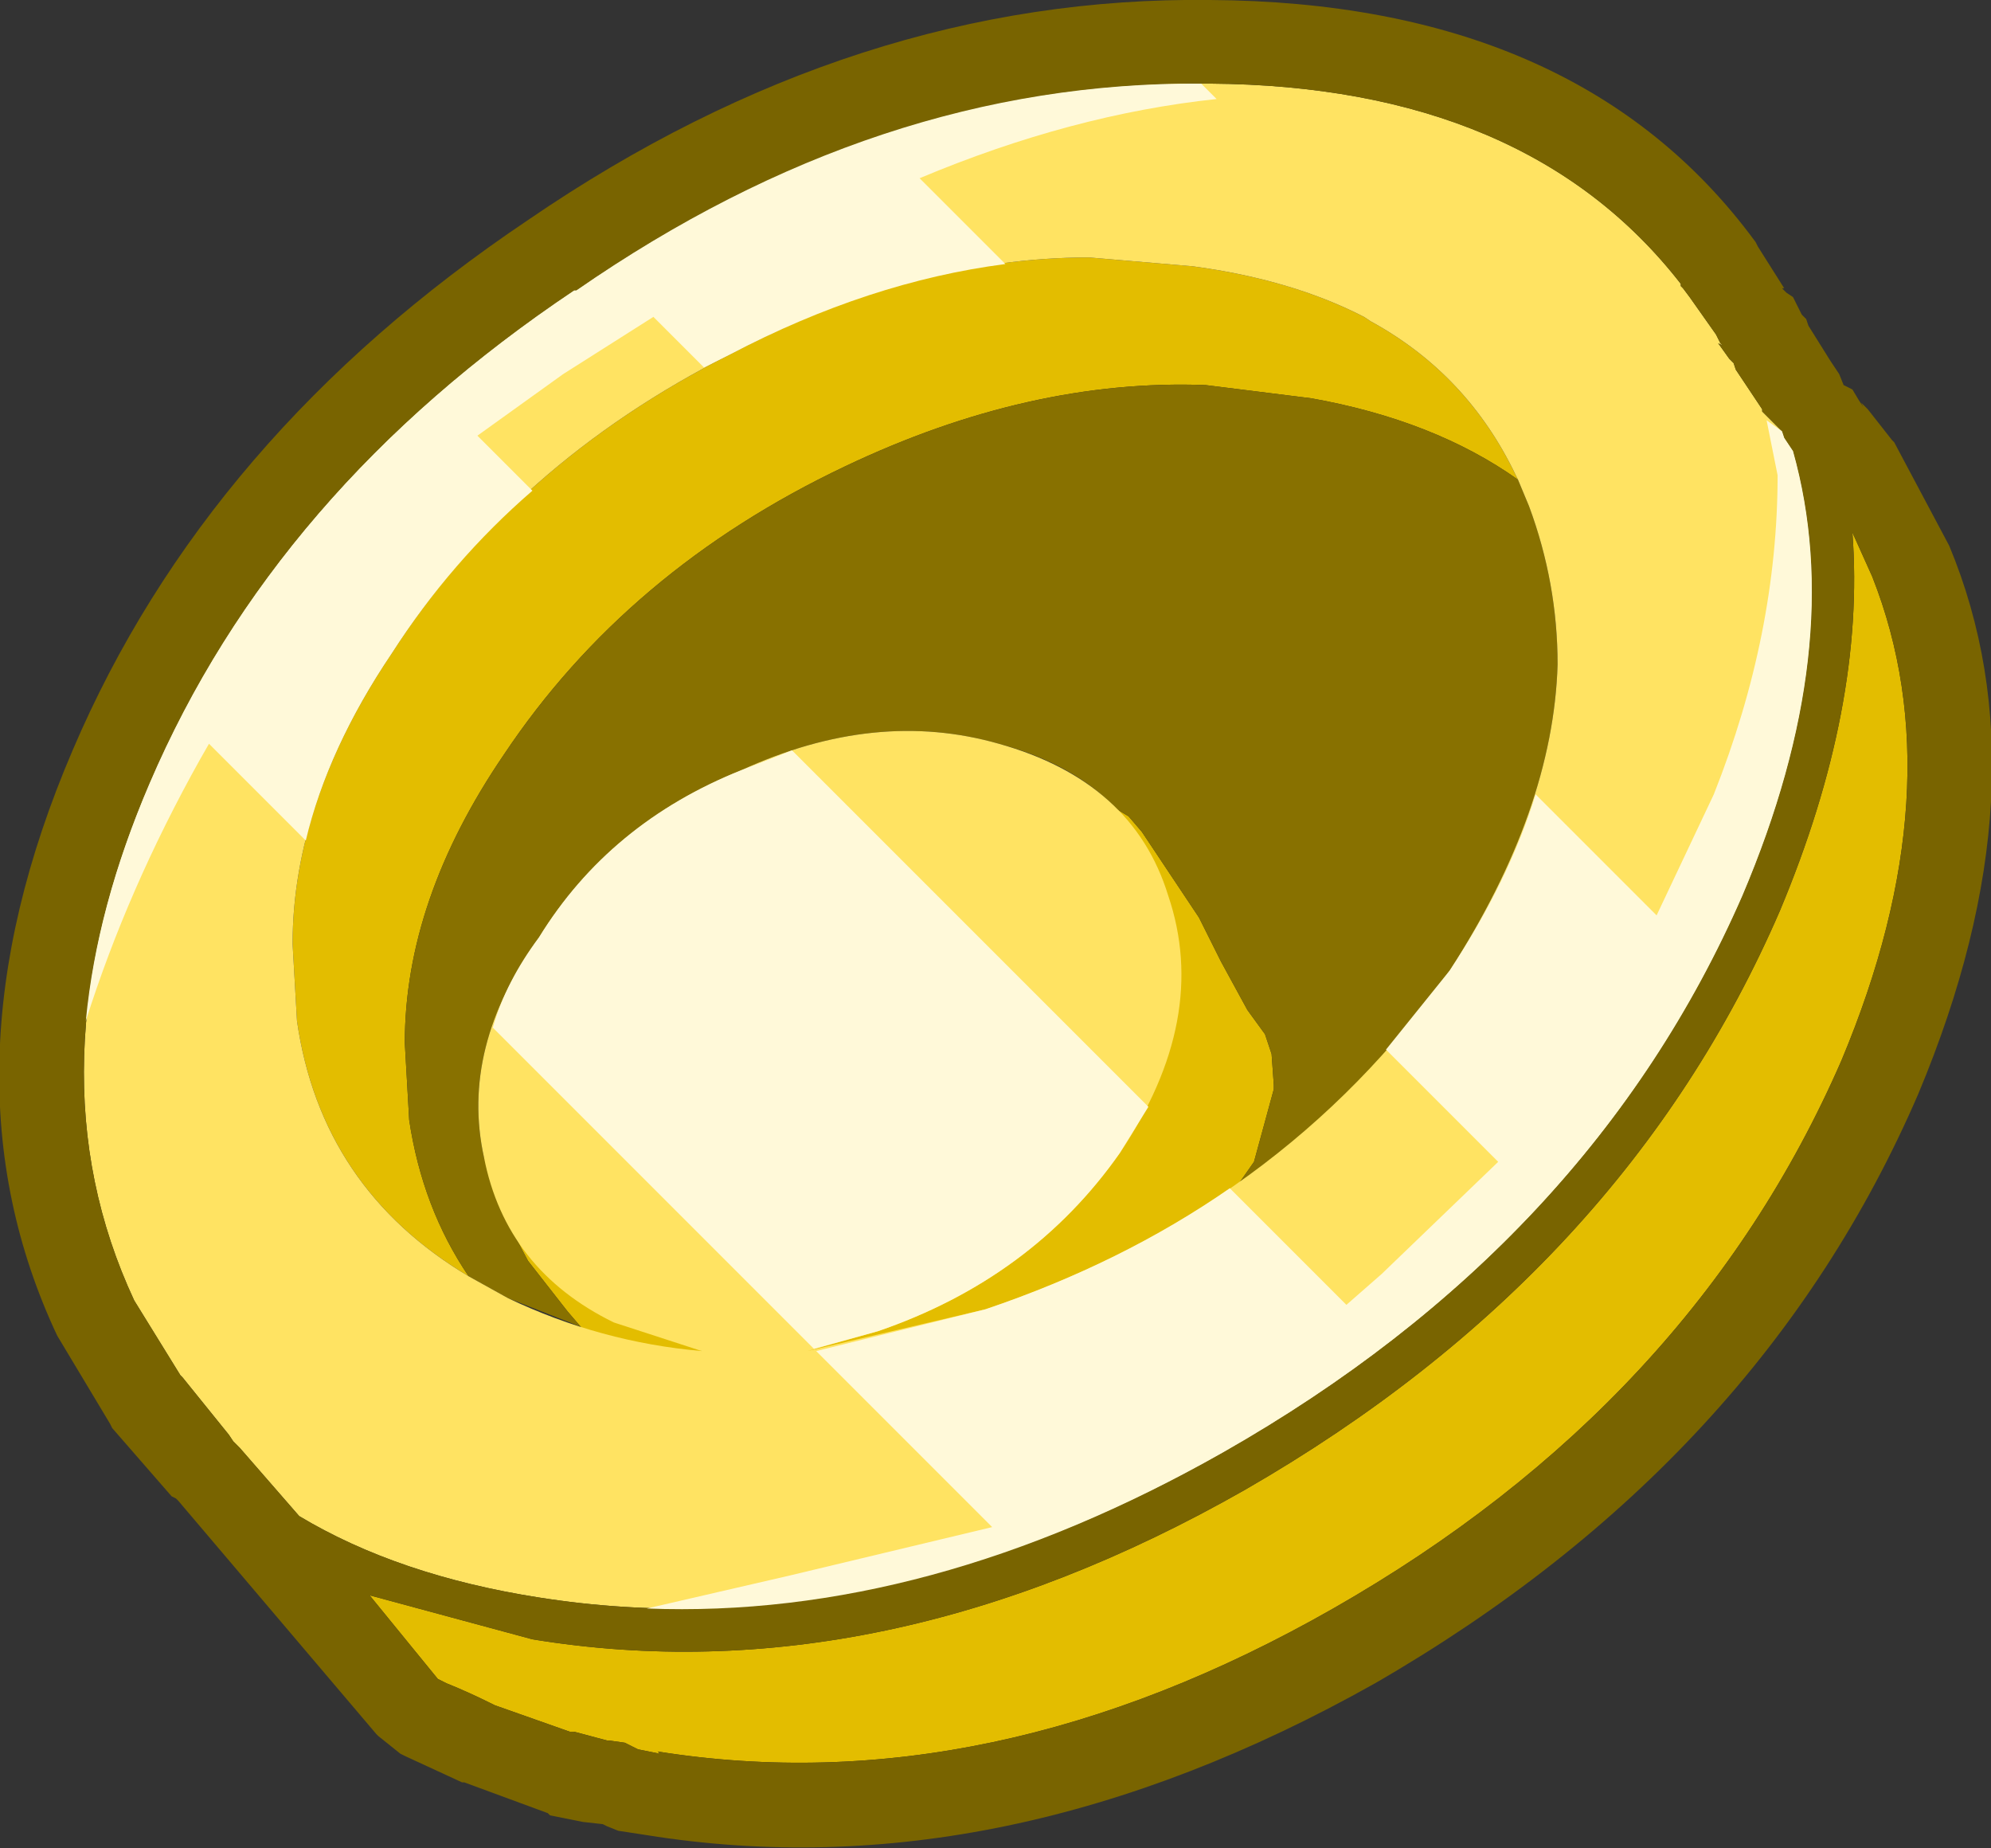 <?xml version="1.0" encoding="UTF-8" standalone="no"?>
<svg xmlns:ffdec="https://www.free-decompiler.com/flash" xmlns:xlink="http://www.w3.org/1999/xlink" ffdec:objectType="shape" height="42.0px" width="45.25px" xmlns="http://www.w3.org/2000/svg">
  <rect width="100%" height="100%" fill="#333333" stroke="none"/>
  <g transform="matrix(1.0, 0.0, 0.0, 1.0, -1.45, -3.25)">
    <path d="M12.1 32.25 Q8.75 30.25 8.2 26.45 L8.1 24.7 Q8.1 21.45 10.35 18.1 13.1 13.8 18.05 11.3 22.2 9.1 26.2 9.1 L28.55 9.3 Q30.8 9.6 32.45 10.45 L32.6 10.55 Q34.8 11.75 35.9 14.05 L35.95 14.15 Q34.05 12.8 31.25 12.3 L28.85 12.0 Q24.85 11.85 20.65 13.85 15.7 16.2 12.9 20.4 10.65 23.7 10.65 26.95 L10.75 28.7 Q11.05 30.7 12.1 32.25 M29.6 30.15 L28.45 31.4 28.25 31.35 28.1 31.55 27.35 32.3 Q26.7 32.9 26.45 32.5 L24.8 34.05 24.35 34.0 Q24.4 33.65 24.75 33.05 L24.65 33.1 Q23.5 33.9 22.75 33.9 L22.35 33.6 20.0 34.3 18.65 34.3 18.35 34.0 Q18.35 33.8 18.8 33.75 L20.6 33.45 Q20.85 32.75 21.4 32.55 L22.6 32.45 Q23.1 32.4 23.7 31.95 L24.45 31.3 Q25.05 30.35 25.5 29.95 L26.1 29.35 Q26.7 28.85 27.1 29.0 L26.85 27.55 26.85 27.05 27.2 26.65 Q27.2 26.1 27.45 25.85 L27.75 25.4 27.7 25.1 27.65 24.75 27.95 24.35 28.15 24.3 28.0 24.1 26.35 21.6 26.85 21.65 27.1 21.8 27.4 22.15 28.7 24.1 29.2 25.1 29.8 26.2 30.2 26.75 30.35 27.2 30.4 27.9 30.4 28.0 29.95 29.65 29.6 30.15 M13.0 31.05 L12.9 30.75 12.85 30.7 12.85 29.85 Q13.25 29.65 13.4 30.0 L13.65 30.6 14.05 31.25 15.05 32.0 16.3 33.1 17.4 33.95 18.8 35.5 18.75 35.7 18.55 35.8 Q18.3 35.8 17.75 35.25 L17.2 34.65 16.7 34.45 16.7 34.7 16.65 34.8 17.05 35.2 16.7 35.55 15.95 34.95 15.5 34.3 14.65 33.4 14.35 33.05 13.45 31.9 13.0 31.05" fill="#e3bd00" fill-rule="evenodd" stroke="none"/>
    <path d="M12.1 32.25 Q11.05 30.7 10.75 28.7 L10.65 26.95 Q10.65 23.7 12.9 20.4 15.7 16.2 20.65 13.85 24.85 11.85 28.85 12.0 L31.25 12.3 Q34.05 12.8 35.95 14.15 L36.2 14.75 Q36.85 16.5 36.85 18.35 36.75 21.65 34.4 25.3 32.75 27.65 30.55 29.45 L30.55 29.5 30.25 29.65 29.6 30.15 29.95 29.65 30.4 28.0 30.4 27.9 30.35 27.2 30.2 26.75 29.8 26.2 29.2 25.1 28.7 24.1 27.4 22.15 27.1 21.8 26.85 21.65 Q25.85 20.6 24.15 20.15 21.35 19.35 18.3 20.75 15.3 21.95 13.7 24.55 11.9 27.05 12.45 29.55 L13.0 31.05 13.45 31.9 14.35 33.05 14.65 33.4 13.0 32.75 12.1 32.25" fill="#887100" fill-rule="evenodd" stroke="none"/>
    <path d="M44.0 16.35 Q45.9 21.15 43.3 27.35 39.9 35.15 31.75 39.8 23.95 44.25 16.4 43.05 L16.45 43.1 15.95 43.0 15.65 42.85 15.3 42.8 15.25 42.8 14.5 42.6 14.4 42.6 12.7 42.0 Q12.1 41.7 11.6 41.5 L11.4 41.4 9.85 39.5 13.55 40.5 Q21.5 41.8 29.75 37.1 38.35 32.15 41.9 23.95 43.85 19.3 43.55 15.35 L44.0 16.35" fill="#e3bd00" fill-rule="evenodd" stroke="none"/>
    <path d="M40.85 11.5 L40.9 11.65 41.5 12.55 41.5 12.6 41.95 13.05 42.0 13.2 42.1 13.35 42.2 13.5 Q43.45 17.95 41.05 23.6 37.6 31.5 29.25 36.25 21.3 40.75 13.7 39.55 10.5 39.05 8.25 37.7 L6.9 36.15 6.75 36.0 6.65 35.85 5.6 34.55 5.55 34.5 4.5 32.8 Q2.05 27.55 4.85 21.05 7.7 14.4 14.5 9.85 L14.55 9.85 Q21.5 5.05 28.95 5.15 36.15 5.2 39.65 9.7 L39.65 9.75 39.7 9.8 39.85 10.0 40.45 10.85 40.55 11.05 40.6 11.1 40.5 11.05 40.75 11.4 40.85 11.5 M32.45 10.45 Q30.8 9.6 28.55 9.3 L26.2 9.1 Q22.2 9.1 18.05 11.3 13.1 13.8 10.35 18.1 8.1 21.45 8.1 24.7 L8.2 26.45 Q8.75 30.25 12.1 32.25 L13.0 32.75 Q15.1 33.75 17.4 33.95 L15.4 33.3 Q12.95 32.1 12.45 29.55 11.9 27.05 13.7 24.55 15.3 21.95 18.3 20.75 21.35 19.35 24.15 20.15 27.2 21.0 28.0 23.6 28.95 26.4 26.9 29.45 24.9 32.3 21.4 33.5 L19.8 33.95 23.85 33.0 Q30.55 30.75 34.4 25.3 36.75 21.65 36.85 18.35 36.85 16.5 36.2 14.75 L35.95 14.15 35.9 14.05 Q34.8 11.75 32.6 10.55 L32.45 10.45" fill="#ffe362" fill-rule="evenodd" stroke="none"/>
    <path d="M41.2 8.55 L41.35 8.75 41.4 8.85 42.0 9.8 41.95 9.8 42.05 9.9 42.2 10.0 42.4 10.4 42.5 10.5 42.55 10.65 43.05 11.45 43.25 11.75 43.35 12.0 43.55 12.1 43.7 12.35 43.8 12.5 43.75 12.4 43.9 12.55 44.45 13.25 44.5 13.3 45.75 15.65 Q48.0 21.05 45.05 28.1 41.45 36.45 32.7 41.5 24.25 46.25 16.15 44.95 L15.5 44.85 15.25 44.75 15.15 44.7 14.7 44.65 13.95 44.5 13.9 44.45 12.0 43.75 11.95 43.75 10.65 43.15 10.55 43.1 10.05 42.7 10.0 42.65 5.5 37.35 5.45 37.3 5.35 37.25 4.0 35.7 3.95 35.6 2.75 33.6 Q-0.05 27.65 3.1 20.3 6.15 13.15 13.45 8.25 20.9 3.15 28.95 3.25 37.2 3.3 41.2 8.55 M40.85 11.5 L40.75 11.4 40.5 11.05 40.6 11.1 40.55 11.05 40.45 10.85 39.85 10.0 39.7 9.8 39.65 9.75 39.65 9.7 Q36.15 5.2 28.95 5.15 21.5 5.05 14.55 9.85 L14.5 9.85 Q7.7 14.4 4.85 21.05 2.05 27.55 4.5 32.8 L5.55 34.5 5.6 34.55 6.65 35.85 6.75 36.0 6.9 36.15 8.25 37.7 Q10.5 39.05 13.7 39.55 21.3 40.75 29.25 36.25 37.6 31.5 41.05 23.6 43.45 17.95 42.2 13.5 L42.1 13.35 42.0 13.2 41.95 13.05 41.5 12.6 41.5 12.55 40.9 11.65 40.85 11.5 M44.0 16.35 L43.55 15.35 Q43.85 19.3 41.9 23.95 38.35 32.15 29.75 37.1 21.5 41.8 13.55 40.5 L9.85 39.5 11.4 41.4 11.6 41.5 Q12.1 41.7 12.7 42.0 L14.4 42.6 14.5 42.6 15.25 42.8 15.3 42.8 15.65 42.85 15.95 43.0 16.45 43.1 16.4 43.05 Q23.95 44.25 31.75 39.8 39.9 35.15 43.3 27.35 45.9 21.15 44.0 16.35" fill="#796400" fill-rule="evenodd" stroke="none"/>
    <path d="M41.95 13.05 L42.0 13.2 42.1 13.35 42.2 13.5 Q43.45 17.95 41.05 23.6 37.6 31.5 29.25 36.25 22.55 40.05 16.15 39.8 L19.4 39.05 24.0 37.95 20.0 33.95 23.85 33.0 Q26.95 31.95 29.4 30.25 L32.05 32.9 32.85 32.2 35.5 29.65 32.95 27.1 34.4 25.3 Q35.75 23.25 36.35 21.3 L39.1 24.05 40.4 21.3 Q41.85 17.65 41.85 14.05 L41.6 12.8 41.95 13.05 M24.3 9.25 Q21.2 9.65 18.05 11.3 L17.45 11.6 16.3 10.45 14.25 11.75 12.3 13.15 13.55 14.4 Q11.7 16.0 10.35 18.1 8.9 20.25 8.4 22.35 L6.2 20.15 6.0 20.5 Q4.35 23.45 3.4 26.45 3.65 23.85 4.85 21.05 7.7 14.4 14.5 9.85 L14.55 9.85 Q21.4 5.1 28.75 5.15 L29.1 5.5 Q25.8 5.85 22.35 7.3 L24.3 9.25 M19.45 20.3 L27.55 28.4 26.9 29.45 Q24.9 32.3 21.4 33.5 L19.95 33.9 12.65 26.6 Q12.95 25.55 13.7 24.55 15.3 21.95 18.3 20.75 L19.45 20.3" fill="#fff9d9" fill-rule="evenodd" stroke="none"/>
  </g>
</svg>
